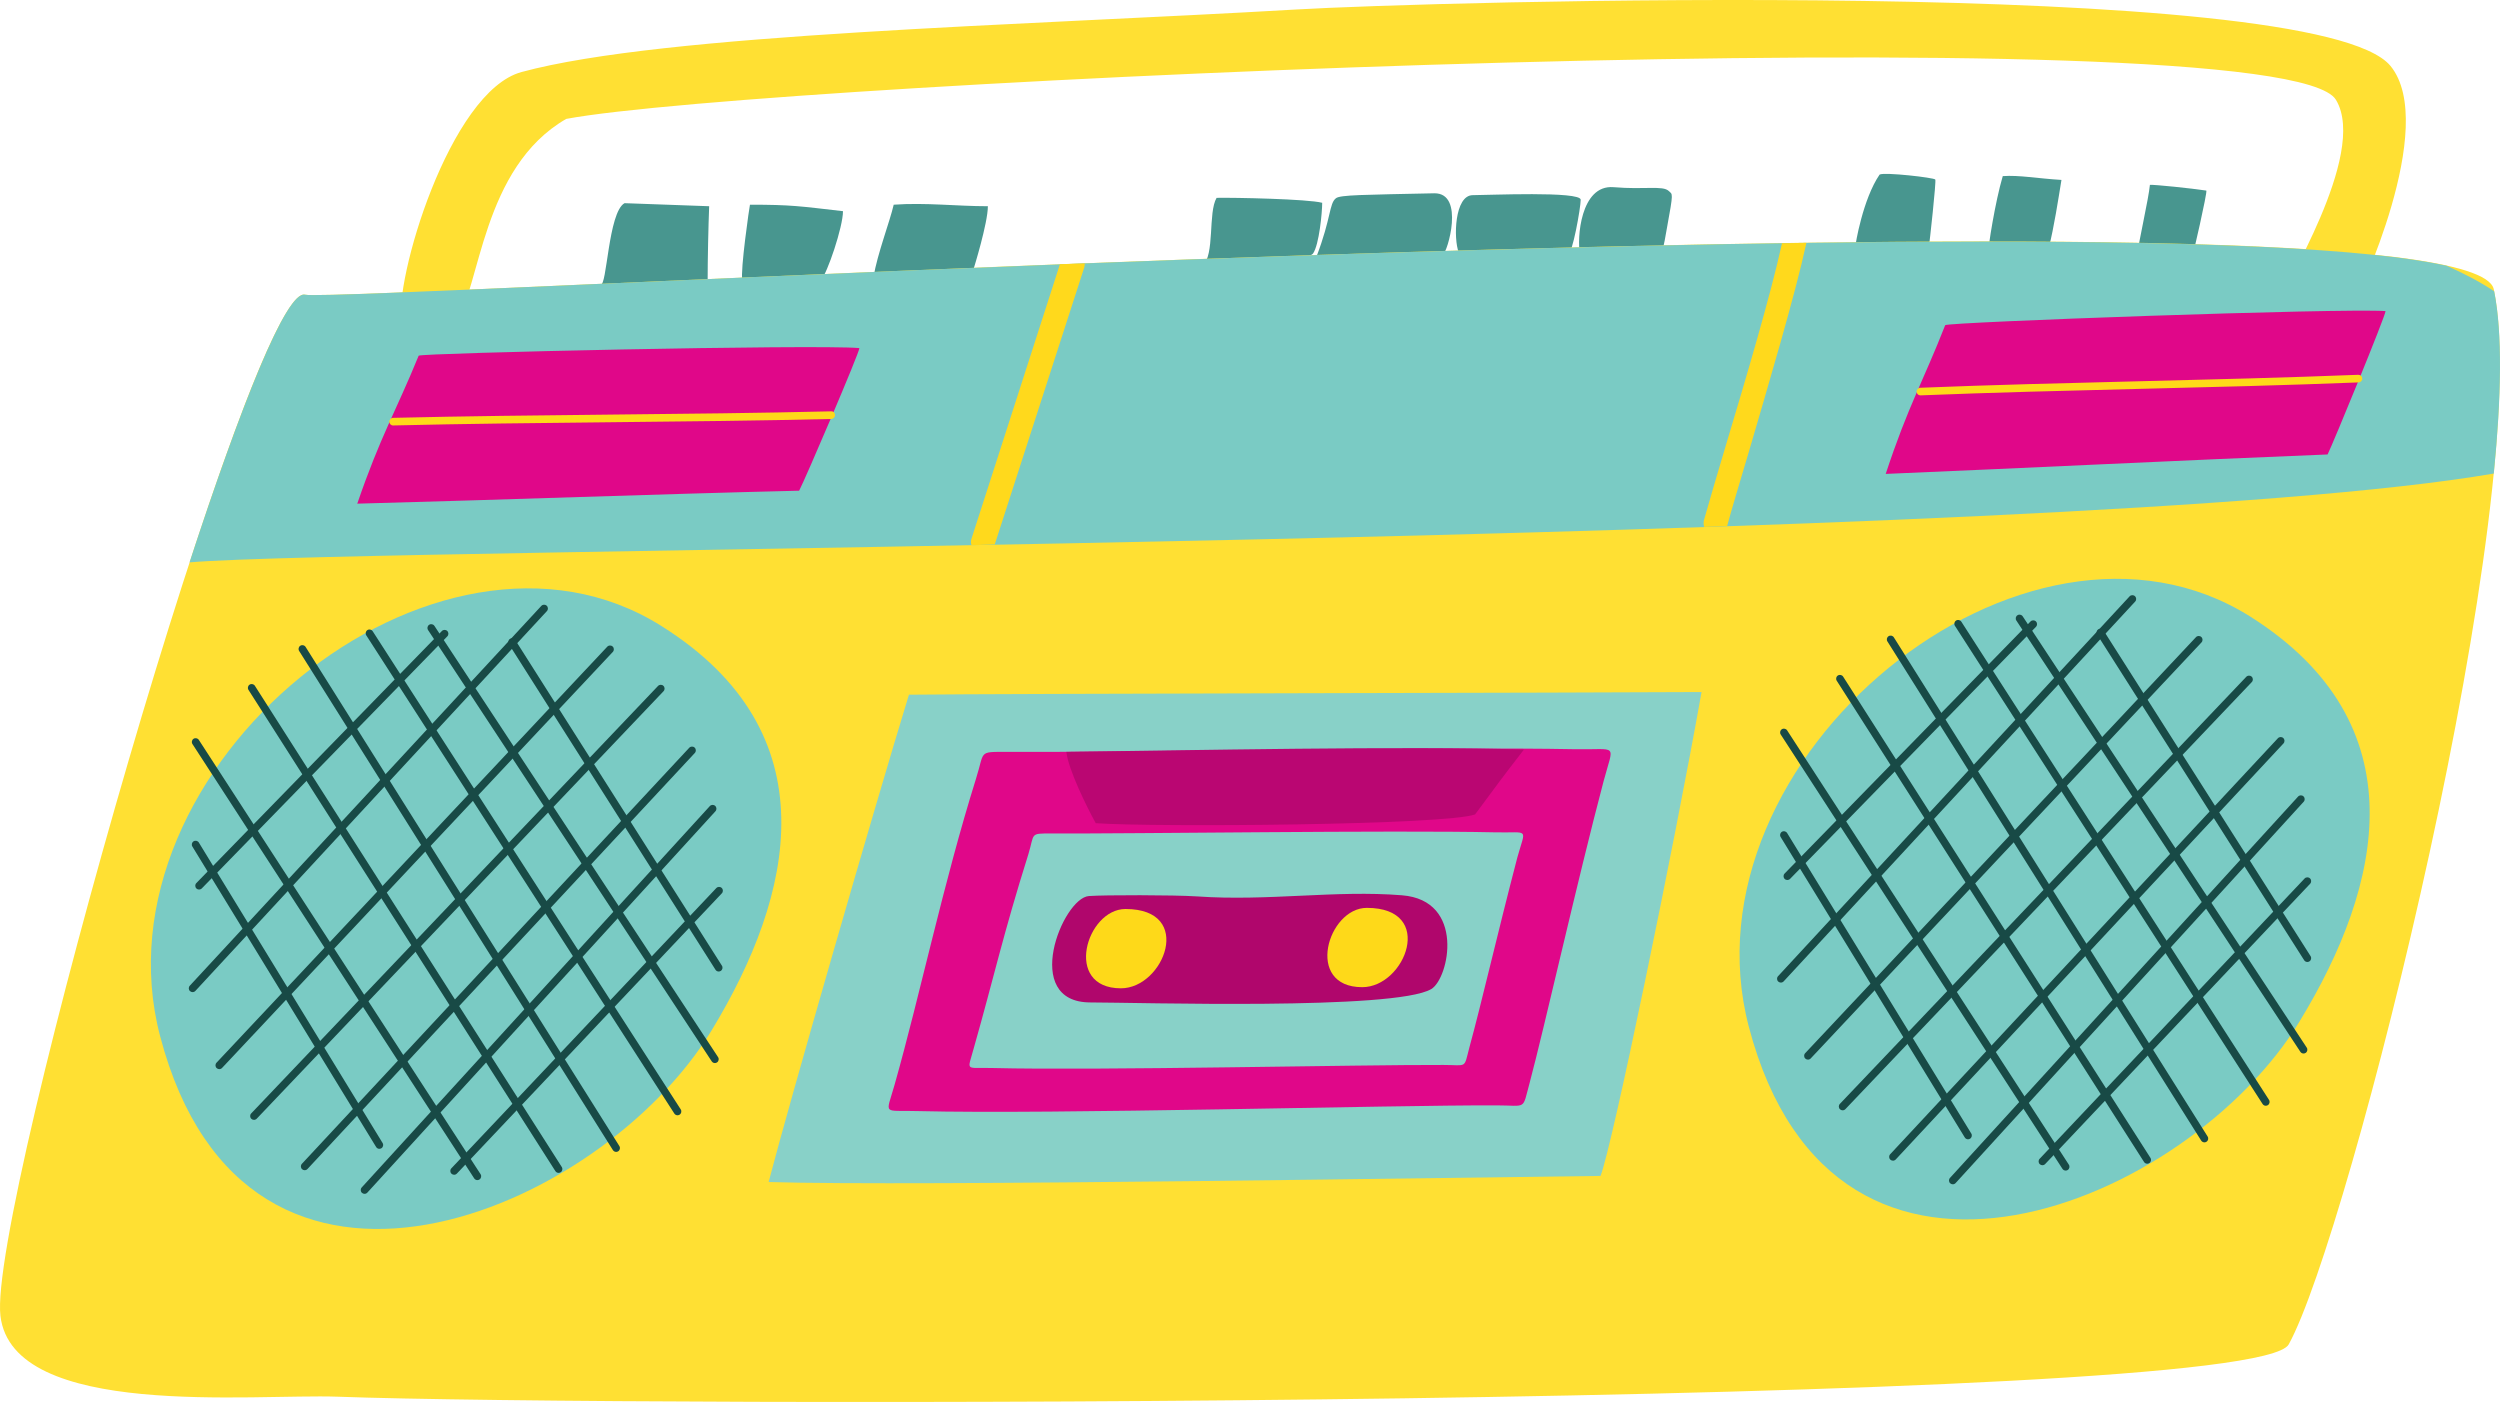 <svg xmlns="http://www.w3.org/2000/svg" width="1080" height="605.66" viewBox="0 0 1080 605.66"><g id="a"/><g id="b"><g id="c"><g id="d"><path d="M259.42 122.86c2.8 1.48 3.29-31.13 10.38-35.09.16.0 36.4 1.32 36.56 1.32-.33 8.24-.66 22.73-.66 32.78-7.08.0-46.45.82-46.28.99h0z" fill="#48968f" fill-rule="evenodd"/><path d="M320.69 121.05c-.99-3.79 3.13-32.29 3.29-32.62 17.95.0 21.58.66 40.19 2.8.0 6.75-6.75 26.85-9.55 29.82-4.94.0-33.76 1.32-33.93.0h0z" fill="#48968f" fill-rule="evenodd"/><path d="M377.35 119.73c1.65-10.05 7.08-24.05 8.73-31.3 13.67-.99 27.18.66 40.68.66.0 7.25-6.09 26.85-6.09 26.85-12.85 1.98-35.57 2.8-43.32 3.79h0z" fill="#48968f" fill-rule="evenodd"/><path d="M519.48 114.96c5.43-4.94 2.31-23.06 6.09-29.49 7.25-.16 39.53.49 45.62 2.14.0 4.12-1.32 18.12-3.95 21.91-2.8 3.95-49.08 6.59-47.76 5.44h0z" fill="#48968f" fill-rule="evenodd"/><path d="M568.73 110.84c6.42-16.8 5.43-22.9 8.4-25.2 1.81-1.48 12.19-1.48 42.49-2.14 13.34-.16 5.6 25.7 3.79 26.36-.16.16-55.01 1.98-54.68.99h0z" fill="#48968f" fill-rule="evenodd"/><path d="M630.16 109.02c-2.31-5.93-1.81-24.71 6.09-24.71 6.26.0 46.61-1.81 46.61 1.98.0 3.46-3.62 23.89-5.6 23.89-5.27-.16-46.12 1.32-47.1-1.15h0z" fill="#48968f" fill-rule="evenodd"/><path d="M682.54 109.52c-1.32-6.26.16-29.82 14.49-28.66 13.67 1.15 21.25-.82 23.88 1.65 1.65 1.65 2.14.0-.82 16.14-2.96 16.31-.33 10.87-29.81 10.87-2.64.0-7.74.49-7.74.0h0z" fill="#48968f" fill-rule="evenodd"/><path d="M801.61 106.06c-.16-.16 3.13-20.1 10.38-30.64 1.98-1.15 23.55 1.32 24.05 2.14.49.49-2.47 27.34-2.8 29.49-5.6 1.81-30.63 1.15-31.62-.99h0z" fill="#48968f" fill-rule="evenodd"/><path d="M858.93 109.35c-.16-2.31 2.96-22.07 6.26-33.27 7.25-.49 14.66.99 25.36 1.65-1.32 8.07-3.29 20.92-5.44 29.16-1.15.99-26.02 2.97-26.19 2.47h0z" fill="#48968f" fill-rule="evenodd"/><path d="M922.83 112.48c1.48-10.21 5.27-26.03 5.93-32.62 1.98-.16 17.79 1.48 24.38 2.47.49.82-5.93 28.66-6.09 28.66l-.82-.16c-2.14.33-23.72 3.79-23.39 1.65h0z" fill="#48968f" fill-rule="evenodd"/><path d="M173.45 139.83c-3.46-18.28 20.75-100.32 51.88-108.72 61.27-16.64 216.58-20.1 334.83-27.02 55.5-3.29 440.41-14.66 472.52 24.38 21.08 25.7-14.66 101.47-15.48 101.47-8.4.0-28.33-2.47-29.32-4.45-4.12 2.14 35.57-58.64 21.25-82.36-22.56-37.89-679.38-7.74-764.53 8.24-36.56 21.09-37.06 72.97-47.76 87.96-3.46 4.78-12.02 8.07-21.08 2.8-.82-.82-1.48-1.48-2.31-2.31h0z" fill="#ffe033" fill-rule="evenodd"/><path d="M131.78 127.31c14.66 3.62 935.49-51.89 945.54-2.31 18.12 87.96-62.42 408.53-88.61 455.8-15.32 27.51-722.53 27.02-842.93 22.57-36.23-1.32-140.32 9.88-145.59-34.92C-5.25 522.66 109.38 121.71 131.78 127.31h0z" fill="#ffe033" fill-rule="evenodd"/><path d="M131.78 127.31c13.51 3.29 788.41-42.99 925.11-12.52 7.08 3.13 14.49 6.92 20.59 11.04 3.62 18.12 3.13 45.63-.16 78.74-182.49 31.46-919.68 31.79-995.44 38.38 22.07-67.37 41.83-117.62 49.9-115.64h0z" fill="#7acbc4" fill-rule="evenodd"/><path d="M180.86 153.67c-9.88 24.21-16.47 34.59-26.52 63.91 62.91-1.65 128.79-4.12 190.89-5.6 2.47-4.61 26.19-59.96 26.02-61.61-19.43-1.65-189.9 2.14-190.39 3.29h0z" fill="#e00789" fill-rule="evenodd"/><path d="M169.83 183.81c-.89.0-1.63-.71-1.65-1.61-.02-.91.69-1.67 1.61-1.69 30.86-.74 63.26-1.08 94.6-1.41 31.29-.32 63.65-.66 94.64-1.4 1.11-.04 1.66.7 1.69 1.61.02.91-.7 1.67-1.61 1.69-31.01.74-63.38 1.08-94.68 1.4-31.33.33-63.72.66-94.55 1.4-.01.0-.03.0-.04.0z" fill="#fed919"/><path d="M840.32 140.49c-9.55 24.38-15.98 34.76-25.69 64.24 62.92-2.64 128.79-5.93 190.89-8.4 2.31-4.61 25.2-60.29 25.03-61.94-19.43-1.32-189.73 4.78-190.23 6.09h0z" fill="#e00789" fill-rule="evenodd"/><path d="M829.61 170.8c-.88.0-1.61-.69-1.65-1.58-.04-.91.67-1.67 1.58-1.71 30.91-1.24 63.37-2.04 94.76-2.81 31.24-.77 63.54-1.56 94.48-2.79 1.06.03 1.68.67 1.71 1.58.04.91-.67 1.67-1.58 1.71-30.96 1.23-63.27 2.03-94.53 2.79-31.38.77-63.83 1.57-94.71 2.81-.02.0-.05.0-.07.0z" fill="#fed919"/><path d="M769.83 105.07l10.54-.16c-4.94 22.73-16.31 60.95-24.87 90.27-3.95 13.34-7.41 24.71-9.39 32.12l-9.88.33c-.33-.82-.33-1.81-.16-2.8 1.98-7.08 5.43-18.78 9.55-32.62 8.4-28 19.27-64.57 24.21-87.14h0z" fill="#ffd91c" fill-rule="evenodd"/><path d="M457.89 114.13l10.7-.33c0 .49.0.99-.16 1.65l-38.7 119.76-10.05.33c-.33-.99-.33-1.81.0-2.8l38.21-118.6z" fill="#ffd91c" fill-rule="evenodd"/><path d="M392.66 300.11c-14.49 47.28-51.72 176.26-60.61 210.52 61.93 1.98 308.81-2.14 359.37-2.63 4.94-12.19 31.79-142.33 43.65-209.04-46.45.33-299.75.66-342.41 1.15h0z" fill="#88d1c8" fill-rule="evenodd"/><path d="M69.2 447.71c37.22 141.83 190.56 75.77 238.15-2.47 35.74-58.81 51.88-128.65-21.58-174.78-97.01-61.11-247.05 61.11-216.58 177.25h0z" fill="#7acbc4" fill-rule="evenodd"/><path d="M83.2 428.6c-.4.0-.8-.15-1.12-.44-.67-.62-.71-1.66-.09-2.33l151.85-164.07c.62-.67 1.66-.71 2.33-.09.67.62.71 1.66.09 2.33L84.41 428.07c-.32.35-.77.53-1.21.53z" fill="#184a46"/><path d="M94.73 461.87c-.41.0-.81-.15-1.13-.45-.66-.62-.69-1.67-.07-2.33l168.81-179.72c.62-.67 1.66-.69 2.33-.07.66.62.69 1.67.07 2.33L95.93 461.35c-.32.35-.76.52-1.2.52z" fill="#184a46"/><path d="M109.71 483.78c-.41.0-.82-.15-1.13-.45-.66-.63-.69-1.67-.06-2.33l175.74-184.66c.64-.66 1.68-.68 2.33-.06.66.63.69 1.67.06 2.33L110.91 483.27c-.33.34-.76.51-1.19.51z" fill="#184a46"/><path d="M131.62 505.53c-.4.0-.81-.15-1.12-.44-.66-.62-.7-1.66-.08-2.33l167.33-179.72c.62-.66 1.67-.7 2.33-.08.66.62.7 1.66.08 2.33l-167.33 179.72c-.33.35-.77.52-1.21.52z" fill="#184a46"/><path d="M157.48 515.74c-.4.0-.79-.15-1.11-.43-.67-.61-.72-1.66-.11-2.33l150.37-164.73c.62-.68 1.66-.72 2.33-.11.67.61.72 1.66.11 2.33l-150.37 164.73c-.33.36-.77.54-1.22.54z" fill="#184a46"/><path d="M196.18 507.5c-.41.0-.81-.15-1.13-.45-.66-.62-.69-1.67-.07-2.33l114.46-121.07c.62-.66 1.67-.69 2.33-.07.66.62.69 1.67.07 2.33L197.38 506.98c-.32.34-.76.52-1.2.52z" fill="#184a46"/><path d="M86 384.29c-.41.0-.83-.16-1.15-.47-.65-.64-.67-1.68-.03-2.33l106.06-108.88c.64-.65 1.68-.66 2.33-.03.65.64.67 1.68.03 2.33L87.18 383.79c-.32.33-.75.5-1.18.5z" fill="#184a46"/><path d="M206.23 509.81c-.54.0-1.07-.27-1.38-.75L83.14 321.43c-.5-.76-.28-1.78.48-2.28.77-.49 1.79-.27 2.28.49l121.71 187.62c.5.76.28 1.78-.49 2.28-.28.18-.59.27-.89.27z" fill="#184a46"/><path d="M241.31 506.68c-.54.0-1.08-.27-1.39-.76L107.34 298.03c-.49-.77-.27-1.79.5-2.27.77-.49 1.79-.26 2.27.5l132.58 207.89c.49.77.27 1.79-.5 2.27-.27.18-.58.26-.88.26z" fill="#184a46"/><path d="M266.18 497.62c-.55.0-1.08-.28-1.4-.77l-135.55-215.63c-.49-.77-.25-1.79.52-2.27.77-.49 1.79-.25 2.27.52l135.55 215.63c.49.77.25 1.79-.52 2.27-.27.17-.58.26-.87.26z" fill="#184a46"/><path d="M292.7 481.81c-.54.0-1.07-.27-1.39-.76L158.23 274.48c-.49-.76-.27-1.78.49-2.28.77-.49 1.78-.27 2.28.49l133.08 206.57c.49.76.27 1.78-.49 2.28-.28.18-.58.26-.89.26z" fill="#184a46"/><path d="M308.84 459.24c-.54.0-1.06-.26-1.38-.74l-122.54-186.31c-.5-.76-.29-1.78.47-2.28.76-.5 1.78-.29 2.28.47l122.54 186.31c.5.76.29 1.78-.47 2.28-.28.18-.59.27-.9.27z" fill="#184a46"/><path d="M310.48 419.7c-.55.0-1.08-.27-1.39-.77l-89.27-140.68c-.49-.77-.26-1.78.51-2.27.77-.49 1.79-.26 2.27.51l89.27 140.68c.49.77.26 1.78-.51 2.27-.27.17-.58.26-.88.26z" fill="#184a46"/><path d="M163.9 496.3c-.56.0-1.1-.28-1.41-.79l-79.39-129.81c-.48-.78-.23-1.79.54-2.26.78-.48 1.79-.23 2.26.54l79.39 129.81c.48.78.23 1.79-.54 2.26-.27.16-.56.24-.86.24z" fill="#184a46"/><path d="M755.5 443.59c37.22 141.83 190.56 75.77 237.99-2.47 35.74-58.64 51.88-128.49-21.41-174.78-97.17-61.11-247.05 61.11-216.58 177.25h0z" fill="#7acbc4" fill-rule="evenodd"/><path d="M769.33 424.48c-.4.0-.8-.15-1.12-.44-.67-.62-.71-1.66-.09-2.33l151.85-164.07c.62-.67 1.66-.71 2.33-.09.67.62.71 1.66.09 2.33l-151.85 164.07c-.32.35-.77.53-1.21.53z" fill="#184a46"/><path d="M781.03 457.76c-.41.0-.81-.15-1.13-.45-.66-.62-.69-1.67-.07-2.33l168.82-179.72c.62-.67 1.66-.69 2.33-.07.66.62.69 1.67.07 2.33L782.23 457.24c-.32.35-.76.52-1.2.52z" fill="#184a46"/><path d="M796.01 479.66c-.41.0-.82-.15-1.13-.45-.66-.63-.69-1.67-.06-2.33l175.57-184.5c.64-.66 1.67-.68 2.33-.06.66.63.69 1.67.06 2.33l-175.57 184.5c-.33.34-.76.51-1.19.51z" fill="#184a46"/><path d="M817.75 501.41c-.4.0-.81-.15-1.12-.44-.66-.62-.7-1.66-.08-2.33l167.5-179.72c.62-.66 1.67-.7 2.33-.08.66.62.7 1.66.08 2.33l-167.5 179.72c-.33.35-.77.53-1.21.53z" fill="#184a46"/><path d="M843.61 511.62c-.4.0-.79-.15-1.11-.43-.67-.61-.72-1.66-.11-2.33l150.37-164.73c.62-.68 1.66-.72 2.33-.11.67.61.72 1.66.11 2.33l-150.37 164.73c-.33.36-.77.54-1.22.54z" fill="#184a46"/><path d="M882.32 503.38c-.41.0-.81-.15-1.13-.45-.66-.62-.69-1.67-.07-2.33l114.46-121.08c.62-.66 1.67-.69 2.33-.07.66.62.69 1.67.07 2.33l-114.46 121.08c-.32.34-.76.52-1.2.52z" fill="#184a46"/><path d="M772.13 380.17c-.41.0-.83-.16-1.15-.47-.65-.64-.66-1.68-.03-2.33l106.23-108.89c.64-.65 1.69-.66 2.33-.03.65.64.66 1.68.03 2.33l-106.23 108.89c-.32.33-.75.5-1.18.5z" fill="#184a46"/><path d="M892.36 505.69c-.54.0-1.07-.27-1.38-.75L769.27 317.31c-.5-.76-.28-1.78.49-2.28.77-.49 1.79-.27 2.28.49l121.71 187.63c.5.76.28 1.78-.48 2.28-.28.18-.59.27-.89.27z" fill="#184a46"/><path d="M927.61 502.73c-.54.0-1.08-.27-1.39-.76l-132.75-207.89c-.49-.77-.27-1.79.5-2.27.77-.49 1.79-.26 2.27.5l132.75 207.89c.49.77.27 1.79-.5 2.27-.27.18-.58.26-.88.26z" fill="#184a46"/><path d="M952.31 493.5c-.55.0-1.08-.28-1.4-.77l-135.55-215.63c-.49-.77-.25-1.79.52-2.27.77-.49 1.79-.25 2.27.52l135.55 215.63c.49.77.25 1.79-.52 2.27-.27.17-.58.26-.87.26z" fill="#184a46"/><path d="M978.83 477.69c-.54.0-1.07-.27-1.39-.76l-132.91-206.57c-.49-.76-.27-1.78.49-2.28.76-.5 1.78-.27 2.28.49l132.91 206.57c.49.76.27 1.79-.49 2.28-.28.18-.58.26-.89.26z" fill="#184a46"/><path d="M995.14 455.12c-.54.0-1.06-.26-1.38-.74l-122.7-186.31c-.5-.76-.29-1.78.47-2.28.76-.5 1.78-.29 2.28.47l122.7 186.31c.5.76.29 1.78-.47 2.28-.28.18-.59.27-.9.27z" fill="#184a46"/><path d="M996.78 415.58c-.54.0-1.08-.27-1.39-.77l-89.43-140.68c-.49-.77-.26-1.78.51-2.27.77-.49 1.78-.25 2.27.51l89.43 140.68c.49.77.26 1.79-.51 2.27-.27.17-.58.26-.88.26z" fill="#184a46"/><path d="M850.2 492.18c-.56.0-1.1-.28-1.41-.79l-79.55-129.8c-.48-.77-.23-1.79.54-2.26.78-.48 1.78-.23 2.26.54l79.55 129.8c.48.77.23 1.79-.54 2.26-.27.16-.56.24-.86.24z" fill="#184a46"/><path d="M421.65 336.35c-14.16 45.3-23.88 92.25-35.24 132.44-3.79 13.34-5.27 10.71 10.21 11.2 58.63 1.48 204.72-2.64 249.85-2.47 13.34.0 11.04 2.31 14.33-9.72 6.42-24.05 20.59-87.31 31.95-130.3 4.45-16.8 6.59-13.51-12.35-13.84-57.32-1.15-200.6 1.48-245.9 1.15-12.02.0-9.06-.33-12.85 11.53h0z" fill="#e00789" fill-rule="evenodd"/><path d="M444.22 369.13c-11.03 35.09-14.66 52.38-23.55 83.68-2.8 10.38-3.95 8.24 8.07 8.57 45.46 1.15 159.92-1.48 194.84-1.32 10.38.0 8.73 1.81 11.2-7.58 5.11-18.61 12.02-48.76 20.75-82.2 3.62-13.01 5.27-10.38-9.55-10.71-44.3-.99-156.63.66-191.87.49-9.39.0-7.08-.17-9.88 9.06h0z" fill="#88d1c8" fill-rule="evenodd"/><path d="M470.4 387.09c-11.36.82-29.48 45.96.66 45.96 20.26.0 131.59 3.46 147.24-5.77 7.74-4.61 14.82-38.38-12.68-40.52-28.66-2.31-57.81 2.64-88.44.49-10.21-.66-40.02-.66-46.77-.16h0z" fill="#b0066c" fill-rule="evenodd"/><path d="M484.24 426.95c18.61.0 31.95-34.26 1.98-34.26-16.96.0-27.01 34.26-1.98 34.26h0z" fill="#fed919" fill-rule="evenodd"/><path d="M658.32 323.83c-49.74-1.65-146.09.33-197.64.99.82 7.74 9.06 24.22 12.68 30.8 26.19 1.81 151.36.82 163.88-3.79 10.54-14.17 9.88-13.51 21.08-28h0z" fill="#ba0672" fill-rule="evenodd"/><path d="M588.49 426.46c18.61.0 31.95-34.26 1.98-34.26-16.96.0-27.01 34.26-1.98 34.26h0z" fill="#fed919" fill-rule="evenodd"/></g></g></g></svg>